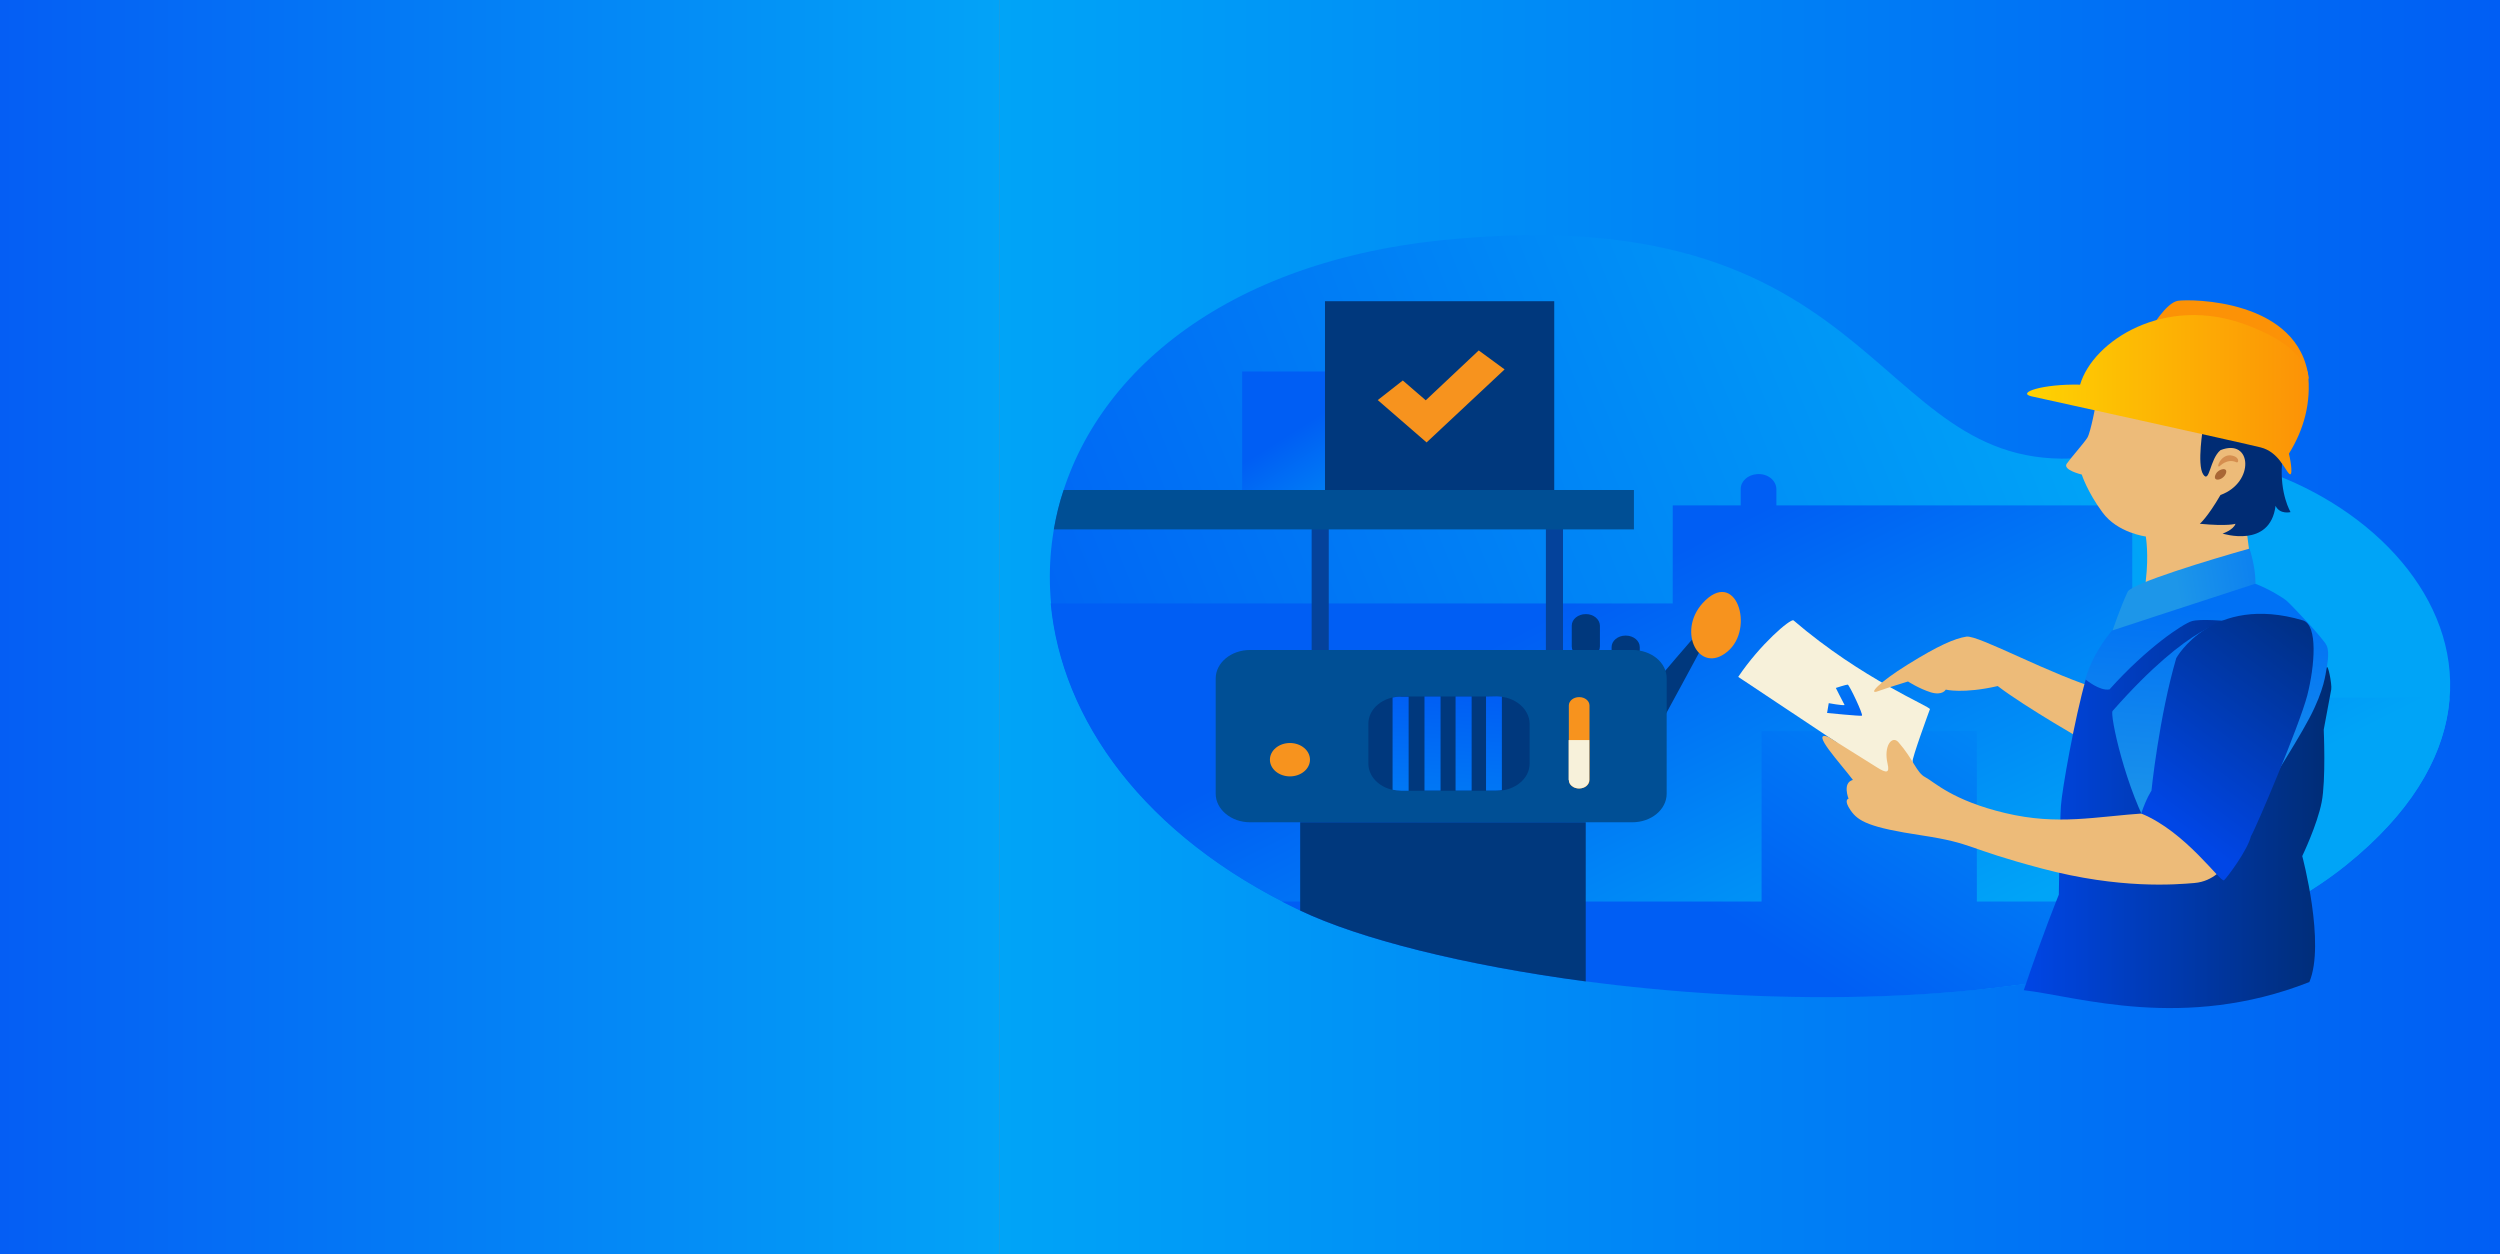 <?xml version="1.0" encoding="utf-8"?>
<!-- Generator: Adobe Illustrator 24.0.0, SVG Export Plug-In . SVG Version: 6.00 Build 0)  -->
<svg version="1.1" id="layer_1" xmlns="http://www.w3.org/2000/svg" xmlns:xlink="http://www.w3.org/1999/xlink" x="0px" y="0px"
	 viewBox="0 0 1198.5 601.2" style="enable-background:new 0 0 1198.5 601.2;" xml:space="preserve">
<rect x="0" y="0" width="1198.5" height="601.2" fill="#808080" stroke="none"/>
<style type="text/css">
	.st0{fill:url(#SVGID_1_);}
	.st1{display:none;fill:#E1FFFD;}
	.st2{fill:#FC9206;}
	.st3{fill:url(#SVGID_2_);}
	.st4{fill:url(#SVGID_3_);}
	.st5{fill:url(#SVGID_4_);}
	.st6{fill:url(#SVGID_5_);}
	.st7{fill:#00387D;}
	.st8{fill:#04429B;}
	.st9{fill:#F7F1DA;}
	.st10{fill:url(#SVGID_6_);}
	.st11{fill:#EDBB79;}
	.st12{fill:#002C74;}
	.st13{fill:url(#SVGID_7_);}
	.st14{fill:url(#SVGID_8_);}
	.st15{fill:url(#SVGID_9_);}
	.st16{fill:url(#SVGID_10_);}
	.st17{fill:url(#SVGID_11_);}
	.st18{fill:#F7931E;}
	.st19{fill:#004F95;}
	.st20{fill:#D58E4F;}
	.st21{fill:url(#SVGID_12_);}
	.st22{fill:url(#SVGID_13_);}
	.st23{fill:url(#SVGID_14_);}
	.st24{fill:url(#SVGID_15_);}
	.st25{fill:#A86635;}
	.st26{fill:url(#SVGID_16_);}
</style>
<g>
	<linearGradient id="SVGID_1_" gradientUnits="userSpaceOnUse" x1="479.314" y1="300.605" x2="1198.5" y2="300.605">
		<stop  offset="0" style="stop-color:#00A4F7"/>
		<stop  offset="1" style="stop-color:#005EF4"/>
	</linearGradient>
	<rect x="479.3" y="0" class="st0" width="719.2" height="601.2"/>
	<rect x="479.3" y="0" class="st1" width="719.2" height="596.1"/>
	<g>
		<path class="st2" d="M1044.1,144.2c-5.7,0.9-12.9,13.3-12.9,13.3s18.9,16.4,75.6,24C1102.4,143.2,1049.8,143.3,1044.1,144.2z"/>
		
			<linearGradient id="SVGID_2_" gradientUnits="userSpaceOnUse" x1="1010.831" y1="-418.47" x2="487.754" y2="-632.034" gradientTransform="matrix(1 0 0 -1 0 -197.579)">
			<stop  offset="0" style="stop-color:#00A4F7"/>
			<stop  offset="1" style="stop-color:#005EF4"/>
		</linearGradient>
		<path class="st3" d="M1008.1,218.3c-112.6,18.1-97-125.5-316.3-103.2s-254,232.9-68.5,321.3c87.1,41.5,379.6,76.3,501.5-21.7
			C1246.6,316.7,1120.6,200.3,1008.1,218.3z"/>
		
			<linearGradient id="SVGID_3_" gradientUnits="userSpaceOnUse" x1="909.937" y1="-660.74" x2="808.396" y2="-460.003" gradientTransform="matrix(1 0 0 -1 0 -197.579)">
			<stop  offset="0" style="stop-color:#00A4F7"/>
			<stop  offset="1" style="stop-color:#005EF4"/>
		</linearGradient>
		<path class="st4" d="M1174.2,334.5h-151.9c-0.1,0-0.1,0-0.1,0v-92.2c0,0,0,0-0.1,0H851.7c-0.1,0-0.1,0-0.1,0v-7.7
			c0-4.3-4.2-7.7-9.3-7.3c-4.4,0.3-7.8,3.4-7.8,7.1v7.9c0,0,0,0-0.1,0H802c-0.1,0-0.1,0-0.1,0v47c0,0,0,0-0.1,0h-298
			c-0.1,0-0.1,0-0.1,0c5.2,55.4,44.2,111.3,119.5,147.1c33.7,16.1,98,31.1,171.4,37.8l0,0h7.2h60.2h87.8l0,0
			c68.5-7.2,132.1-25.2,174.9-59.5c32.3-26,47.2-53.3,49.5-79l0,0L1174.2,334.5C1174.3,334.5,1174.3,334.5,1174.2,334.5z"/>
		
			<linearGradient id="SVGID_4_" gradientUnits="userSpaceOnUse" x1="980.065" y1="-442.586" x2="844.584" y2="-648.317" gradientTransform="matrix(1 0 0 -1 0 -197.579)">
			<stop  offset="0" style="stop-color:#00A4F7"/>
			<stop  offset="1" style="stop-color:#005EF4"/>
		</linearGradient>
		<path class="st5" d="M947.7,350.5H844.5v81.7H614.6c2.8,1.4,5.7,2.9,8.7,4.3c81.5,38.8,342.5,71.7,475.7-4.3H947.7V350.5z"/>
		
			<linearGradient id="SVGID_5_" gradientUnits="userSpaceOnUse" x1="668.859" y1="-465.807" x2="627.076" y2="-399.884" gradientTransform="matrix(1 0 0 -1 0 -197.579)">
			<stop  offset="0" style="stop-color:#00A4F7"/>
			<stop  offset="1" style="stop-color:#005EF4"/>
		</linearGradient>
		<rect x="595.5" y="178.1" class="st6" width="68.5" height="56.8"/>
		<path class="st7" d="M779.4,304.7h-0.1c-3.7,0-6.7,2.5-6.7,5.5v1.4c0,3.1,3,5.5,6.7,5.5h0.1c3.7,0,6.7-2.5,6.7-5.5v-1.4
			C786.1,307.2,783.1,304.7,779.4,304.7z"/>
		<path class="st7" d="M760.3,294.4h-0.1c-3.7,0-6.7,2.5-6.7,5.5v10c0,3.1,3,5.5,6.7,5.5h0.1c3.7,0,6.7-2.5,6.7-5.5v-10
			C766.9,296.9,764,294.4,760.3,294.4z"/>
		<rect x="741.1" y="235.1" class="st8" width="8.2" height="84.3"/>
		<rect x="628.8" y="235.1" class="st8" width="8.2" height="84.3"/>
		<path class="st9" d="M859.8,297.4c-1.5-0.9-16.1,11.6-26.5,27.1l47.2,31.4c0,0,21.8,24.9,26.5,23.2c4.7-1.7,10.4-12.9,9.9-14
			s7.8-23.8,8.3-25.1C925.6,338.7,892.9,325.8,859.8,297.4z"/>
		
			<linearGradient id="SVGID_6_" gradientUnits="userSpaceOnUse" x1="1052.197" y1="-594.519" x2="1059.953" y2="-489.378" gradientTransform="matrix(1 0 0 -1 0 -197.579)">
			<stop  offset="0" style="stop-color:#1D96E9"/>
			<stop  offset="1" style="stop-color:#0071F5"/>
		</linearGradient>
		<path class="st10" d="M1115.4,309.5c-1.5-3.4-17.6-20.2-19.2-21.5c-1.5-1.3-8.3-5.6-15.1-8.2c-6.7-2.6-44.2,3.3-44.2,3.3
			l-24.3,19.1c0,0-9.3,10.3-12.9,23.6s16.6,71.8,16.6,71.8s30.1,21.5,37.9,16.4c7.8-5.2,50.3-50.7,50.3-50.7s12.9-35.7,10.9-43
			C1115.4,320.2,1117,312.9,1115.4,309.5z"/>
		<path class="st11" d="M1080.1,207.3c-9.3-13-25.4-17.3-25.4-17.3l-49.8,3c0,0-2.6,14.2-4.2,16.8c-1.6,2.6-7.8,9.5-9.9,12.5
			c-2.1,3,7.2,5.2,7.2,5.2s2.6,8.2,9.9,18.1c7.2,9.9,20.8,11.6,20.8,11.6s1.5,8.6,0,21.1s51.3-2.1,51.3-2.1s-2.6-16.8-3.6-28.4
			C1075.5,236,1089.5,220.3,1080.1,207.3z"/>
		<path class="st12" d="M1094,222.3c-11.7-24.6-37.8-17.7-37.8-17.7s-3.1,18.1,0,22.8s3.1-7.3,8.3-11.6c15.1-6,16.6,15.5,0,21.5
			c-6.2,10.7-9.9,13.8-9.9,13.8c13.5,1.3,17.1,0,17.1,0c-1,3-6.2,4.7-6.2,4.7s22.8,7.3,25.4-13.3c2.1,4.3,7.2,3,7.2,3
			S1092.9,236.9,1094,222.3z"/>
		
			<linearGradient id="SVGID_7_" gradientUnits="userSpaceOnUse" x1="971.741" y1="-386.72" x2="1106.825" y2="-386.72" gradientTransform="matrix(1 0 0 -1 0 -197.579)">
			<stop  offset="0" style="stop-color:#FED302"/>
			<stop  offset="1" style="stop-color:#FC9206"/>
		</linearGradient>
		<path class="st13" d="M1106.4,178.7c-4-10.5-14.8-17.5-29.9-23.1c-38.7-14.3-73.1,7.7-79.3,28.8c-18.1-0.4-30.6,3.9-23.3,5.6
			c0,0,101.7,22.4,109.9,24.5c8.3,2.1,11.4,10.3,13.5,12.5c2.1,2.2,1-5.6,0-9.5C1104.5,205.9,1108.1,193,1106.4,178.7z"/>
		
			<linearGradient id="SVGID_8_" gradientUnits="userSpaceOnUse" x1="1043.742" y1="-480.448" x2="1112.238" y2="-469.202" gradientTransform="matrix(1 0 0 -1 0 -197.579)">
			<stop  offset="0" style="stop-color:#1D96E9"/>
			<stop  offset="1" style="stop-color:#0071F5"/>
		</linearGradient>
		<path class="st14" d="M1020,283.7c-3.6,7.7-7.2,18.5-7.2,18.5s35.2-11.6,68.5-22.4c0-8.6-2.9-16.8-2.9-16.8
			C1059.9,268.2,1021.8,279.7,1020,283.7z"/>
		<path class="st11" d="M942.7,305.2c-5.7,0.9-13.5,4.3-28,13.3c-14.5,9-19.2,14.6-14.5,12.9c4.7-1.7,14.5-4.7,14.5-4.7
			s5.2,3.4,10.9,5.2c5.7,1.7,7.2-1.3,7.2-1.3s8.3,2.1,24.9-1.7c13.5,10.3,43,27.1,43,27.1s9.9-5.2,6.7-25.4
			C984.2,324.1,948.4,304.3,942.7,305.2z"/>
		
			<linearGradient id="SVGID_9_" gradientUnits="userSpaceOnUse" x1="868.249" y1="-494.442" x2="886.691" y2="-546.476" gradientTransform="matrix(1 0 0 -1 0 -197.579)">
			<stop  offset="0" style="stop-color:#00A4F7"/>
			<stop  offset="1" style="stop-color:#005EF4"/>
		</linearGradient>
		<path class="st15" d="M885.8,328.2c-0.8,0-5.7,1.6-5.7,1.6s3,6,4.2,8.2c-1.1,0.3-7.6-0.9-7.6-0.9l-0.8,4.7c0,0,16,1.6,16.7,1.3
			C893.4,342.7,886.5,328.2,885.8,328.2z"/>
		
			<linearGradient id="SVGID_10_" gradientUnits="userSpaceOnUse" x1="969.902" y1="-587.831" x2="1117.535" y2="-587.831" gradientTransform="matrix(1 0 0 -1 0 -197.579)">
			<stop  offset="0" style="stop-color:#0046E6"/>
			<stop  offset="1" style="stop-color:#002C74"/>
		</linearGradient>
		<path class="st16" d="M1115.4,320.2c-0.5,2.6-1,10.3-8.3,24.1s-25.9,42.5-25.9,42.5l-19.7,15c0,0-16.6,20.2-29.5-1.3
			c-12.9-21.5-20.8-58.5-19.2-59.7c37.9-43,55.5-43,55.5-43s-13.5-1.3-17.6,0c-4.2,1.3-21.3,12.5-39.4,32.7
			c-4.7,0.9-11.4-4.7-11.4-4.7c-5.2,18.1-11.4,52.9-11.9,60.6c-0.5,7.7-1,42.5-1,42.5s-7.5,18.3-16.8,45.8
			c25.9,3,76.7,19.8,136.9-3.9c7.8-18.5-3.4-60.4-3.4-60.4s7.2-15,9.3-25.8c2.1-10.7,1-34.8,1-34.8s3.1-16.8,3.6-19.3
			C1118,327.9,1115.9,317.6,1115.4,320.2z"/>
		<path class="st11" d="M1029.3,389.8c-25.4,1.7-42.5,6-67.9,0c-25.4-6-34.2-15-38.4-17.2c-4.2-2.1-5.7-8.6-12.9-16.8
			c-3-3.4-7.2,1.7-5.2,10.3c1.1,4.6-0.5,4.7-5.2,1.7s-23.3-14.6-23.3-14.6c-8.8-3,5.7,12.5,11.9,20.7c-5.2,1.3-2.1,9-2.1,9
			s-2.6,0.4,1,5.6c3.6,5.2,8.8,8.2,34.2,12c25.4,3.9,20.2,6,57.6,15.9c37.3,9.9,63.8,7.7,73.1,6.9s14-7.7,14-7.7
			S1053.7,388.5,1029.3,389.8z"/>
		
			<linearGradient id="SVGID_11_" gradientUnits="userSpaceOnUse" x1="1037.61" y1="-589.425" x2="1117.617" y2="-481.859" gradientTransform="matrix(1 0 0 -1 0 -197.579)">
			<stop  offset="0" style="stop-color:#0046E6"/>
			<stop  offset="1" style="stop-color:#002C74"/>
		</linearGradient>
		<path class="st17" d="M1104,297.4c-43.6-12.9-60.7,18.1-60.7,18.1c-8.3,28.4-11.9,63.6-11.9,63.6s-2.3,3.2-4.9,10.9
			c21.5,8.8,38.1,33.3,39.7,32c1.5-1.3,11.4-14.6,12.9-21.1c2.6-4.3,23.3-53.3,27-67.5C1109.7,319.3,1111.3,299.6,1104,297.4z"/>
		<path class="st7" d="M814.1,303.5c-2.1,1.7-19.7,22.8-20.2,23.2l1.5,21.5c0,0,21.3-39.1,22.3-41.3
			C818.8,304.7,816.2,301.7,814.1,303.5z"/>
		<path class="st18" d="M816.2,289.2c-12.4,13.8-1.5,34.4,11.9,23.2C841.6,301.3,832.1,271.7,816.2,289.2z"/>
		<path class="st19" d="M782.6,311.6H599.3c-9.1,0-16.5,6.1-16.5,13.7v55.2c0,7.5,7.4,13.7,16.5,13.7h183.2
			c9.1,0,16.5-6.1,16.5-13.7v-55.2C799.1,317.7,791.7,311.6,782.6,311.6z"/>
		<rect x="635.2" y="144.4" class="st7" width="109.9" height="91.1"/>
		<path class="st7" d="M717.6,333.9h-45.9c-8.6,0-15.7,5.8-15.7,13v19.2c0,7.2,7,13,15.7,13h45.9c8.6,0,15.7-5.8,15.7-13v-19.2
			C733.2,339.8,726.2,333.9,717.6,333.9z"/>
		<ellipse class="st18" cx="618.4" cy="364.2" rx="9.6" ry="8"/>
		<path class="st7" d="M623.3,436.5c28.3,13.5,78.2,26.2,136.9,34v-76.3H623.3V436.5z"/>
		<path class="st20" d="M1069.3,218.3c-4.7-0.4-7.2,6.4-5.2,5.2c0,0,3.6-3.9,8-1.9C1073.4,222.2,1073.9,218.8,1069.3,218.3z"/>
		<g>
			<polygon class="st18" points="683.5,191.9 672.5,182.4 660.5,191.8 683.9,212.1 721.3,177.1 708.9,168 			"/>
		</g>
		<path class="st19" d="M505.2,253.8h278.1v-18.9H509.9C507.8,241.1,506.3,247.4,505.2,253.8z"/>
		<g>
			
				<linearGradient id="SVGID_12_" gradientUnits="userSpaceOnUse" x1="693.708" y1="-659.206" x2="703.399" y2="-531.279" gradientTransform="matrix(1 0 0 -1 0 -197.579)">
				<stop  offset="0" style="stop-color:#00A4F7"/>
				<stop  offset="1" style="stop-color:#005EF4"/>
			</linearGradient>
			<rect x="697.8" y="333.9" class="st21" width="7.7" height="45.1"/>
			
				<linearGradient id="SVGID_13_" gradientUnits="userSpaceOnUse" x1="678.881" y1="-658.274" x2="688.572" y2="-530.347" gradientTransform="matrix(1 0 0 -1 0 -197.579)">
				<stop  offset="0" style="stop-color:#00A4F7"/>
				<stop  offset="1" style="stop-color:#005EF4"/>
			</linearGradient>
			<rect x="682.9" y="333.9" class="st22" width="7.7" height="45.1"/>
			
				<linearGradient id="SVGID_14_" gradientUnits="userSpaceOnUse" x1="663.671" y1="-657.215" x2="673.354" y2="-529.392" gradientTransform="matrix(1 0 0 -1 0 -197.579)">
				<stop  offset="0" style="stop-color:#00A4F7"/>
				<stop  offset="1" style="stop-color:#005EF4"/>
			</linearGradient>
			<path class="st23" d="M667.6,334.4v44.2c1.3,0.3,2.7,0.5,4.2,0.5h3.5v-45.1h-3.5C670.3,333.9,668.9,334.1,667.6,334.4z"/>
			
				<linearGradient id="SVGID_15_" gradientUnits="userSpaceOnUse" x1="708.172" y1="-660.089" x2="717.861" y2="-532.203" gradientTransform="matrix(1 0 0 -1 0 -197.579)">
				<stop  offset="0" style="stop-color:#00A4F7"/>
				<stop  offset="1" style="stop-color:#005EF4"/>
			</linearGradient>
			<path class="st24" d="M712.4,333.9v45.1h5c0.9,0,1.8-0.1,2.6-0.2v-44.8c-0.9-0.1-1.7-0.2-2.6-0.2L712.4,333.9L712.4,333.9z"/>
		</g>
		<path class="st25" d="M1062.3,227.2c-2.1,3.9,3.1,3.4,4.7,0C1068.5,223.7,1063.6,224.6,1062.3,227.2z"/>
		<path class="st18" d="M757.1,334.2H757c-2.7,0-4.9,1.8-4.9,4V374c0,2.2,2.2,4,4.9,4h0.1c2.7,0,4.9-1.8,4.9-4v-35.8
			C762,336,759.8,334.2,757.1,334.2z"/>
		<path class="st9" d="M752.1,373.9c0,2.3,2.2,4.1,4.9,4.1c2.7,0,4.9-1.8,4.9-4.1v-19.1h-9.9V373.9L752.1,373.9z"/>
	</g>
</g>
<linearGradient id="SVGID_16_" gradientUnits="userSpaceOnUse" x1="0" y1="300.605" x2="479.314" y2="300.605">
	<stop  offset="1.806087e-03" style="stop-color:#055EF4"/>
	<stop  offset="1" style="stop-color:#03A3F7"/>
</linearGradient>
<rect y="0" class="st26" width="479.3" height="601.2"/>
</svg>
